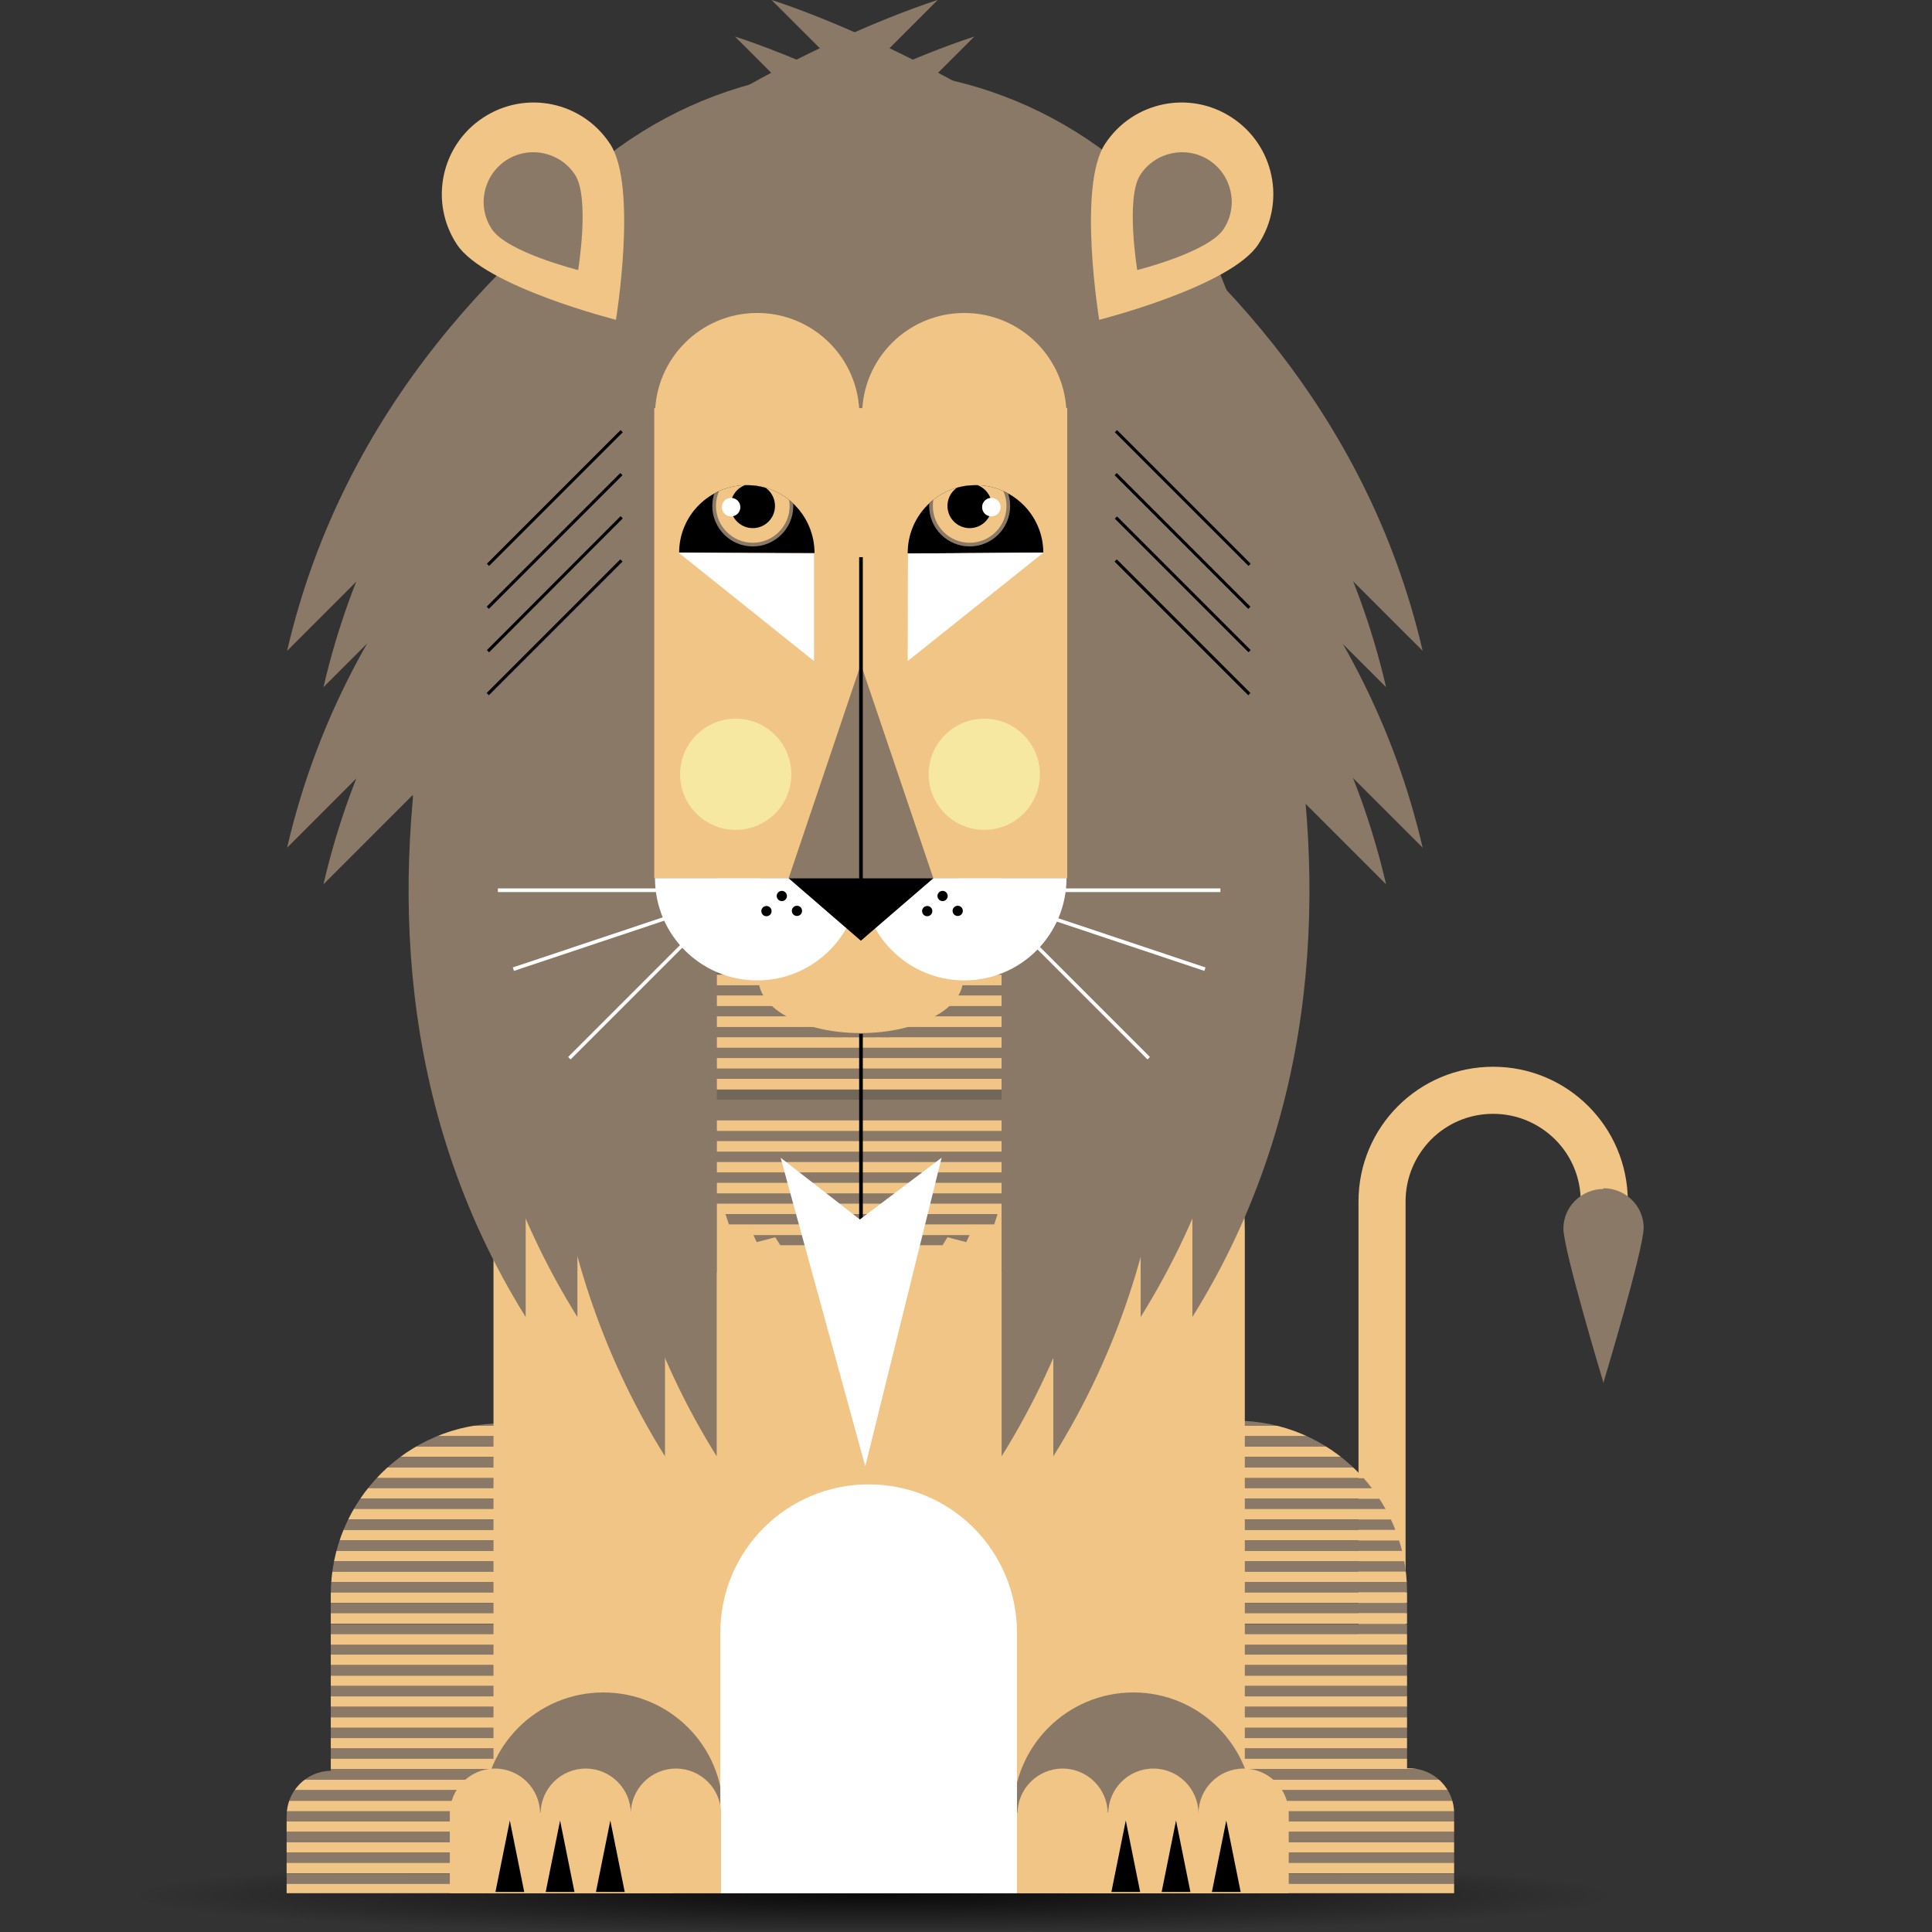 <svg id="Vector_Art" xmlns="http://www.w3.org/2000/svg" xmlns:xlink="http://www.w3.org/1999/xlink" viewBox="0 0 792 792">
  <rect x="0" y="0" width="792" height="792" fill="#333333" stroke="none"/>
  <style>
    .st0{fill:url(#SVGID_2_);} .st1{fill:#F1C586;} .st2{clip-path:url(#SVGID_4_);} .st3{fill:#8A7967;} .st4{fill:#726658;} .st5{fill:#D0A26A;} .st6{clip-path:url(#SVGID_6_);} .st7{fill:#FFFFFF;} .st8{clip-path:url(#SVGID_10_);fill:#8A7967;} .st9{clip-path:url(#SVGID_12_);fill:#F1C586;} .st10{clip-path:url(#SVGID_14_);} .st11{clip-path:url(#SVGID_16_);fill:#FFFFFF;} .st12{clip-path:url(#SVGID_18_);fill:#8A7967;} .st13{clip-path:url(#SVGID_20_);fill:#F1C586;} .st14{clip-path:url(#SVGID_22_);} .st15{clip-path:url(#SVGID_24_);fill:#FFFFFF;} .st16{fill:#F6E7A1;}
  </style>
  <radialGradient id="SVGID_2_" cx="339.31" cy="777.05" r="160.338" gradientTransform="matrix(1.9 0 0 .1 -286.687 699.345)" gradientUnits="userSpaceOnUse">
    <stop offset="0" stop-opacity=".8"/>
    <stop offset="1" stop-opacity="0"/>
  </radialGradient>
  <ellipse class="st0" cx="358.1" cy="777.1" rx="430" ry="14.4"/>
  <path id="SVGID_1_" class="st1" d="M556.9 676.2V492.5c0-30.5 24.7-55.2 55.2-55.2 30.5 0 55.2 24.7 55.2 55.2H648c0-10-4-18.9-10.5-25.4-6.6-6.5-15.5-10.5-25.4-10.5-10 0-18.9 4-25.4 10.5-6.5 6.6-10.5 15.5-10.5 25.4v183.7h-19.3z"/>
  <defs>
    <path id="SVGID_3_" d="M205.8 583.5c-38.7 0-70.2 31.5-70.2 70.2v72.2c-10.1.2-18.1 8.4-18.1 18.5v31.7H276V653.7c0-38.7-31.5-70.2-70.2-70.2zm371.9 141.4h-.9v-72.3c0-38.7-31.5-70.2-70.2-70.2s-70.2 31.5-70.2 70.2v123.5h159.7v-32.6c.1-10.2-8.2-18.6-18.4-18.6z"/>
  </defs>
  <clipPath id="SVGID_4_">
    <use xlink:href="#SVGID_3_" overflow="visible"/>
  </clipPath>
  <g class="st2">
    <path class="st3" d="M97.5 742.4h511.1v4.3H97.5v-4.3z"/>
    <path class="st1" d="M97.5 746.7h511.1v4.3H97.5v-4.3z"/>
    <path class="st3" d="M97.5 750.9h511.1v4.3H97.5v-4.3z"/>
    <path class="st1" d="M97.5 755.2h511.1v4.3H97.5v-4.3z"/>
    <path class="st3" d="M97.5 759.5h511.1v4.3H97.5v-4.3z"/>
    <path class="st1" d="M97.5 763.7h511.1v4.3H97.5v-4.3z"/>
    <path class="st3" d="M97.5 768.1h511.1v4.3H97.5v-4.3z"/>
    <path class="st1" d="M97.5 772.3h511.1v4.3H97.5v-4.3z"/>
    <path class="st3" d="M97.5 674.1h511.1v4.3H97.5v-4.3z"/>
    <path class="st1" d="M97.5 678.3h511.1v4.3H97.5v-4.3z"/>
    <path class="st3" d="M97.5 682.6h511.1v4.3H97.5v-4.3z"/>
    <path class="st1" d="M97.5 686.9h511.1v4.3H97.5v-4.3z"/>
    <path class="st3" d="M97.5 691.1h511.1v4.3H97.5v-4.3z"/>
    <path class="st1" d="M97.5 695.4h511.1v4.3H97.5v-4.3z"/>
    <path class="st3" d="M97.5 699.7h511.1v4.3H97.5v-4.3z"/>
    <path class="st1" d="M97.5 704h511.1v4.3H97.5V704z"/>
    <path class="st3" d="M97.5 708.3h511.1v4.3H97.5v-4.3z"/>
    <path class="st1" d="M97.5 712.5h511.1v4.3H97.5v-4.3z"/>
    <path class="st3" d="M97.5 716.8h511.1v4.3H97.5v-4.3z"/>
    <path class="st1" d="M97.5 721h511.1v4.3H97.5V721z"/>
    <path class="st3" d="M97.5 725.3h511.1v4.3H97.5v-4.3z"/>
    <path class="st1" d="M97.5 729.6h511.1v4.3H97.5v-4.3z"/>
    <path class="st3" d="M97.5 733.9h511.1v4.3H97.5v-4.3z"/>
    <path class="st1" d="M97.5 738.2h511.1v4.3H97.5v-4.3z"/>
    <path class="st3" d="M97.5 605.9h511.1v4.3H97.5v-4.3z"/>
    <path class="st1" d="M97.5 610.1h511.1v4.3H97.5v-4.3z"/>
    <path class="st3" d="M97.5 614.4h511.1v4.3H97.5v-4.3z"/>
    <path class="st1" d="M97.5 618.6h511.1v4.3H97.5v-4.3z"/>
    <path class="st3" d="M97.5 622.9h511.1v4.3H97.5v-4.3z"/>
    <path class="st1" d="M97.5 627.2h511.1v4.3H97.5v-4.3z"/>
    <path class="st3" d="M97.5 631.5h511.1v4.3H97.5v-4.3z"/>
    <path class="st1" d="M97.5 635.8h511.1v4.3H97.5v-4.3z"/>
    <path class="st3" d="M97.5 640h511.1v4.3H97.5V640z"/>
    <path class="st1" d="M97.5 644.3h511.1v4.3H97.5v-4.3z"/>
    <path class="st3" d="M97.5 648.5h511.1v4.3H97.5v-4.3z"/>
    <path class="st1" d="M97.5 652.8h511.1v4.3H97.5v-4.3z"/>
    <path class="st3" d="M97.5 657.1h511.1v4.3H97.5v-4.3z"/>
    <path class="st1" d="M97.5 661.3h511.1v4.3H97.5v-4.3z"/>
    <path class="st3" d="M97.5 665.7h511.1v4.3H97.5v-4.3z"/>
    <path class="st1" d="M97.5 669.9h511.1v4.3H97.5v-4.3z"/>
    <path class="st4" d="M97.5 537.5h511.1v4.3H97.5v-4.3z"/>
    <path d="M97.5 541.8h511.1v4.3H97.5v-4.3z"/>
    <path class="st4" d="M97.5 546h511.1v4.3H97.5V546z"/>
    <path d="M97.5 550.3h511.1v4.3H97.5v-4.3z"/>
    <path class="st4" d="M97.5 554.5h511.1v4.3H97.5v-4.3z"/>
    <path d="M97.5 558.8h511.1v4.3H97.5v-4.3z"/>
    <path class="st4" d="M97.5 563.2h511.1v4.3H97.5v-4.3z"/>
    <path d="M97.5 567.4h511.1v4.3H97.5v-4.3z"/>
    <path class="st4" d="M97.5 571.7h511.1v4.3H97.5v-4.3z"/>
    <path d="M97.5 575.9h511.1v4.3H97.5v-4.3z"/>
    <path class="st3" d="M97.5 580.2h511.1v4.3H97.5v-4.3z"/>
    <path class="st1" d="M97.5 584.5h511.1v4.3H97.5v-4.3z"/>
    <path class="st3" d="M97.5 588.7h511.1v4.3H97.5v-4.3z"/>
    <path class="st1" d="M97.5 593h511.1v4.3H97.5V593z"/>
    <path class="st3" d="M97.5 597.3h511.1v4.3H97.5v-4.3z"/>
    <path class="st1" d="M97.5 601.6h511.1v4.3H97.5v-4.3z"/>
  </g>
  <path class="st1" d="M510.3 776.1V505.2c0-85.1-69-154-154-154s-154 69-154 154V776"/>
  <path class="st3" d="M583.2 266.8C537 67.9 316.3 0 316.3 0l266.9 266.8z"/>
  <path class="st3" d="M568.2 281.7C522.1 82.9 301.3 15 301.3 15l266.9 266.7z"/>
  <path class="st3" d="M583.2 347.5C537.1 148.7 316.3 80.6 316.3 80.6l266.9 266.9z"/>
  <path class="st3" d="M568.2 362.5C522.1 163.6 301.3 95.6 301.3 95.6l266.9 266.9zM247.3 693.8c-27.1 0-49.2 22-49.2 49.2h98.3c.1-27.2-21.9-49.2-49.1-49.2zm217.3 0c-27.1 0-49.2 22-49.2 49.2h98.3c.1-27.2-22-49.2-49.1-49.2zm-346.9-427C163.8 67.9 384.4 0 384.4 0L117.7 266.8z"/>
  <path class="st3" d="M132.6 281.7C178.7 82.9 399.4 15 399.4 15L132.6 281.7z"/>
  <path class="st3" d="M117.7 347.5C163.8 148.7 384.5 80.6 384.5 80.6L117.7 347.5z"/>
  <path class="st3" d="M132.6 362.5C178.7 163.6 399.4 95.6 399.4 95.6L132.6 362.5z"/>
  <path class="st5" d="M353.2 321l-3.4-2.5-3.1 2.9-3.7-2.1-2.7 3.3-4-1.6-2.3 3.5-4.1-1.1-1.9 3.9-4.2-.6-1.3 4.1h-4.3l-.8 4.2-4.2.5-.3 4.3-4.1 1 .2 4.3-3.9 1.6.8 4.2-3.7 2.1 1.3 4-3.4 2.5 1.9 3.8-3.1 2.9 2.3 3.6-2.7 3.2 2.7 3.3-2.3 3.6 3.1 2.9-1.9 3.8 3.4 2.5-1.3 4 3.7 2.1-.8 4.2 3.9 1.6-.2 4.2 4.1 1.1.3 4.3 4.2.5.8 4.2h4.3l1.3 4 4.2-.5 1.9 3.8 4.1-1.1 2.3 3.6 4-1.6 2.7 3.3 3.7-2.1 3.1 2.9 3.4-2.5 3.4 2.5 3.1-2.9 3.7 2.1 2.7-3.3 3.9 1.6 2.4-3.6 4.1 1.1 1.8-3.8 4.3.5 1.3-4h4.3l.8-4.2 4.2-.5.3-4.3 4.1-1.1-.3-4.2 4-1.6-.9-4.2 3.8-2.1-1.4-4 3.4-2.5-1.8-3.8 3.1-2.9-2.4-3.6 2.7-3.3-2.7-3.2 2.4-3.6-3.1-2.9 1.8-3.8-3.4-2.5 1.4-4-3.8-2.1.9-4.2-4-1.6.3-4.3-4.1-1-.3-4.3-4.2-.5-.8-4.2h-4.3l-1.3-4.1-4.3.6-1.8-3.9-4.1 1.1-2.4-3.5-3.9 1.6-2.7-3.3-3.7 2.1-3.1-2.9-3.4 2.5z"/>
  <defs>
    <path id="SVGID_5_" d="M353.2 321.9l-6.4-4.6-5.7 5.4-6.8-3.7-5 5.9-7.3-2.8-4.2 6.6-7.6-2-3.3 7.2-7.7-1.1-2.5 7.4h-7.8l-1.5 7.8-7.7.9-.5 7.9-7.7 1.8.6 7.9-7.3 2.8 1.5 7.8-6.9 3.7 2.4 7.4-6.3 4.6 3.3 7.1-5.7 5.4 4.2 6.7-5 5.9 5 6.1-4.2 6.6 5.7 5.4-3.3 7 6.3 4.6-2.4 7.5 6.9 3.7-1.5 7.7 7.3 2.9-.6 7.8 7.7 2 .5 7.7 7.7 1 1.5 7.7h7.8l2.5 7.5 7.7-1 3.3 7.1 7.6-2 4.2 6.6 7.3-2.9 5 6.1 6.8-3.8 5.7 5.4 6.4-4.6 6.2 4.6 5.8-5.4 6.9 3.8 4.9-6.1 7.3 2.9 4.1-6.6 7.7 2 3.3-7.1 7.8 1 2.4-7.5h7.8l1.4-7.7 7.9-1 .5-7.7 7.5-2-.5-7.8 7.3-2.9-1.5-7.7 6.8-3.7-2.3-7.5 6.3-4.6-3.4-7 5.7-5.4-4.1-6.6 4.9-6.1-4.9-5.9 4.1-6.7-5.7-5.4 3.4-7.1-6.3-4.6 2.3-7.4-6.8-3.7 1.5-7.8-7.3-2.8.5-7.9-7.5-1.8-.5-7.9-7.9-.9-1.4-7.8h-7.8l-2.4-7.4-7.8 1.1-3.3-7.2-7.7 2-4.1-6.6-7.3 2.8-4.9-5.9-6.9 3.7-5.8-5.4z"/>
  </defs>
  <clipPath id="SVGID_6_">
    <use xlink:href="#SVGID_5_" overflow="visible"/>
  </clipPath>
  <g class="st6">
    <path class="st4" d="M144.4 514.8h511.1v4.3H144.4v-4.3z"/>
    <path class="st5" d="M144.4 519.1h511.1v4.3H144.4v-4.3z"/>
    <path class="st4" d="M144.4 523.4h511.1v4.3H144.4v-4.3z"/>
    <path class="st5" d="M144.4 527.7h511.1v4.3H144.4v-4.3z"/>
    <path class="st4" d="M144.4 531.9h511.1v4.3H144.4v-4.3z"/>
    <path class="st5" d="M144.4 536.2h511.1v4.3H144.4v-4.3z"/>
    <path class="st4" d="M144.4 540.4h511.1v4.3H144.4v-4.3z"/>
    <path class="st5" d="M144.4 544.7h511.1v4.3H144.4v-4.3z"/>
    <path class="st4" d="M144.4 549h511.1v4.3H144.4V549z"/>
    <path class="st5" d="M144.4 553.3h511.1v4.3H144.4v-4.3z"/>
    <path class="st4" d="M144.4 557.6h511.1v4.3H144.4v-4.3z"/>
    <path class="st5" d="M144.4 561.8h511.1v4.3H144.4v-4.3z"/>
    <path class="st4" d="M144.4 566.1h511.1v4.3H144.4v-4.3z"/>
    <path class="st5" d="M144.4 570.4h511.1v4.3H144.4v-4.3z"/>
    <path class="st4" d="M144.4 574.6h511.1v4.3H144.4v-4.3z"/>
    <path class="st5" d="M144.4 578.9h511.1v4.3H144.4v-4.3z"/>
    <path class="st4" d="M144.4 446.5h511.1v4.3H144.4v-4.3z"/>
    <path class="st3" d="M144.4 450.8h511.1v4.3H144.4v-4.3zm0 4.3h511.1v4.3H144.4v-4.3z"/>
    <path class="st1" d="M144.4 459.3h511.1v4.3H144.4v-4.3z"/>
    <path class="st3" d="M144.4 463.6h511.1v4.3H144.4v-4.3z"/>
    <path class="st1" d="M144.4 467.8h511.1v4.3H144.4v-4.3z"/>
    <path class="st3" d="M144.4 472.1h511.1v4.3H144.4v-4.3z"/>
    <path class="st1" d="M144.4 476.4h511.1v4.3H144.4v-4.3z"/>
    <path class="st3" d="M144.4 480.6h511.1v4.3H144.4v-4.3z"/>
    <path class="st1" d="M144.4 485h511.1v4.3H144.4V485z"/>
    <path class="st3" d="M144.4 489.2h511.1v4.3H144.4v-4.3z"/>
    <path class="st1" d="M144.4 493.5h511.1v4.3H144.4v-4.3z"/>
    <path class="st3" d="M144.4 497.7h511.1v4.3H144.4v-4.3z"/>
    <path class="st1" d="M144.4 502h511.1v4.3H144.4V502z"/>
    <path class="st3" d="M144.4 506.3h511.1v4.3H144.4v-4.3z"/>
    <path class="st1" d="M144.4 510.5h511.1v4.3H144.4v-4.3z"/>
    <path class="st4" d="M144.4 378.2h511.1v4.3H144.4v-4.3z"/>
    <path class="st5" d="M144.4 382.6h511.1v4.3H144.4v-4.3z"/>
    <path class="st4" d="M144.4 386.8h511.1v4.3H144.4v-4.3z"/>
    <path class="st5" d="M144.4 391.1h511.1v4.3H144.4v-4.3z"/>
    <path class="st4" d="M144.4 395.4h511.1v4.3H144.4v-4.3z"/>
    <path class="st1" d="M144.4 399.6h511.1v4.3H144.4v-4.3z"/>
    <path class="st3" d="M144.4 403.9h511.1v4.3H144.4v-4.3z"/>
    <path class="st1" d="M144.4 408.1h511.1v4.3H144.4v-4.3z"/>
    <path class="st3" d="M144.4 412.4h511.1v4.3H144.4v-4.3z"/>
    <path class="st1" d="M144.4 416.7h511.1v4.3H144.4v-4.3z"/>
    <path class="st3" d="M144.4 421h511.1v4.3H144.4V421z"/>
    <path class="st1" d="M144.4 425.3h511.1v4.3H144.4v-4.3z"/>
    <path class="st3" d="M144.4 429.5h511.1v4.3H144.4v-4.3z"/>
    <path class="st1" d="M144.4 433.8h511.1v4.3H144.4v-4.3z"/>
    <path class="st3" d="M144.4 438h511.1v4.3H144.4V438z"/>
    <path class="st1" d="M144.4 442.3h511.1v4.3H144.4v-4.3z"/>
    <path class="st4" d="M144.4 309.9h511.1v4.3H144.4v-4.3z"/>
    <path class="st5" d="M144.4 314.2h511.1v4.3H144.4v-4.3z"/>
    <path class="st4" d="M144.4 318.5h511.1v4.3H144.4v-4.3z"/>
    <path class="st5" d="M144.4 322.8h511.1v4.3H144.4v-4.3z"/>
    <path class="st4" d="M144.4 327h511.1v4.3H144.4V327z"/>
    <path class="st5" d="M144.4 331.3h511.1v4.3H144.4v-4.3z"/>
    <path class="st4" d="M144.4 335.5h511.1v4.3H144.4v-4.3z"/>
    <path class="st5" d="M144.4 339.8h511.1v4.3H144.4v-4.3z"/>
    <path class="st4" d="M144.4 344h511.1v4.3H144.4V344z"/>
    <path class="st5" d="M144.4 348.4h511.1v4.3H144.4v-4.3z"/>
    <path class="st4" d="M144.4 352.7h511.1v4.3H144.4v-4.3z"/>
    <path class="st5" d="M144.4 356.9h511.1v4.3H144.4v-4.3z"/>
    <path class="st4" d="M144.4 361.2h511.1v4.3H144.4v-4.3z"/>
    <path class="st5" d="M144.4 365.4h511.1v4.3H144.4v-4.3z"/>
    <path class="st4" d="M144.4 369.7h511.1v4.3H144.4v-4.3z"/>
    <path class="st5" d="M144.4 374h511.1v4.3H144.4V374z"/>
  </g>
  <circle class="st3" cx="352.1" cy="196.8" r="168.2"/>
  <path class="st3" d="M488.8 464.7c108-173.2 0-377.4 0-377.4v377.4z"/>
  <path class="st3" d="M467.6 464.7c108-173.2 0-377.4 0-377.4v377.4z"/>
  <path class="st3" d="M431.8 521.8c108-173.2 0-377.4 0-377.4v377.4z"/>
  <path class="st3" d="M410.6 521.8c108-173.2 0-377.4 0-377.4v377.4zm-195.1-57.1c-108-173.2 0-377.4 0-377.4v377.4z"/>
  <path class="st3" d="M236.7 464.7c-108-173.2 0-377.4 0-377.4v377.4z"/>
  <path class="st3" d="M272.6 521.8c-108-173.2 0-377.4 0-377.4v377.4z"/>
  <path class="st3" d="M293.8 521.8c-108-173.2 0-377.4 0-377.4v377.4zm195 18.1c108-173.2 0-377.4 0-377.4v377.4z"/>
  <path class="st3" d="M467.6 539.9c108-173.2 0-377.4 0-377.4v377.4z"/>
  <path class="st3" d="M431.8 597c108-173.2 0-377.4 0-377.4V597z"/>
  <path class="st3" d="M410.6 597c108-173.2 0-377.4 0-377.4V597zm-195.1-57.1c-108-173.2 0-377.4 0-377.4v377.4z"/>
  <path class="st3" d="M236.7 539.9c-108-173.2 0-377.4 0-377.4v377.4z"/>
  <path class="st3" d="M272.6 597c-108-173.2 0-377.4 0-377.4V597z"/>
  <path class="st3" d="M293.8 597c-108-173.2 0-377.4 0-377.4V597z"/>
  <path class="st1" d="M268.2 167.3h169.3V360H268.2V167.3zm126.6 234.2l-41.8-33-42 33c0 12.2 18.7 22 41.8 22s42-9.9 42-22z"/>
  <path class="st7" d="M268.5 360c0 23.1 18.7 41.9 41.9 41.9 23.1 0 41.9-18.7 41.9-41.9m84.9 0c0 23.1-18.7 41.9-41.9 41.9-23.1 0-41.9-18.7-41.9-41.9"/>
  <path class="st1" d="M268.5 170.2c0-23.1 18.7-41.9 41.9-41.9 23.1 0 41.9 18.7 41.9 41.9m84.9 0c0-23.1-18.7-41.9-41.9-41.9-23.1 0-41.9 18.7-41.9 41.9"/>
  <path class="st4" d="M352.9 385.6l29.7-25.6h-59.3l29.6 25.6z"/>
  <path d="M352.9 385.6l29.7-25.6h-59.3l29.6 25.6z"/>
  <path class="st3" d="M352.9 272.3l29.7 87.7h-59.3l29.6-87.7z"/>
  <path class="st1" d="M453 59c-11.4 17.3-2.4 72.1-2.4 72.1s53.8-13.6 65.2-30.9c11.4-17.3 6.6-40.6-10.8-52-17.3-11.4-40.6-6.6-52 10.8z"/>
  <path class="st3" d="M467.5 71.6c-6.2 9.4-1.3 39.1-1.3 39.1s29.2-7.3 35.4-16.8c6.2-9.4 3.5-22-5.9-28.2-9.4-6.1-22-3.5-28.2 5.9z"/>
  <path class="st1" d="M250.1 59c11.4 17.3 2.4 72.1 2.4 72.1s-53.8-13.6-65.2-30.9c-11.4-17.3-6.6-40.6 10.8-52 17.4-11.4 40.6-6.6 52 10.8z"/>
  <path class="st3" d="M235.7 71.6c6.2 9.4 1.3 39.1 1.3 39.1s-29.2-7.3-35.4-16.8c-6.2-9.4-3.5-22 5.9-28.2 9.4-6.1 22-3.5 28.2 5.9z"/>
  <path id="SVGID_7_" d="M278.4 226.6c0-15.4 12.5-27.7 27.8-27.7 15.4 0 27.7 12.5 27.7 27.8l-55.5-.1z"/>
  <defs>
    <path id="SVGID_8_" d="M278.4 226.6c0-15.4 12.5-27.7 27.8-27.7 15.4 0 27.7 12.5 27.7 27.8l-55.5-.1z"/>
  </defs>
  <clipPath id="SVGID_10_">
    <use xlink:href="#SVGID_8_" overflow="visible"/>
  </clipPath>
  <circle class="st8" cx="308.6" cy="207.4" r="16.6"/>
  <defs>
    <path id="SVGID_11_" d="M278.4 226.6c0-15.4 12.5-27.7 27.8-27.7 15.4 0 27.7 12.5 27.7 27.8l-55.5-.1z"/>
  </defs>
  <clipPath id="SVGID_12_">
    <use xlink:href="#SVGID_11_" overflow="visible"/>
  </clipPath>
  <circle class="st9" cx="308.6" cy="207.4" r="15.1"/>
  <defs>
    <path id="SVGID_13_" d="M278.4 226.6c0-15.4 12.5-27.7 27.8-27.7 15.4 0 27.7 12.5 27.7 27.8l-55.5-.1z"/>
  </defs>
  <clipPath id="SVGID_14_">
    <use xlink:href="#SVGID_13_" overflow="visible"/>
  </clipPath>
  <circle class="st10" cx="308.6" cy="207.4" r="9.1"/>
  <defs>
    <path id="SVGID_15_" d="M278.4 226.6c0-15.4 12.5-27.7 27.8-27.7 15.4 0 27.7 12.5 27.7 27.8l-55.5-.1z"/>
  </defs>
  <clipPath id="SVGID_16_">
    <use xlink:href="#SVGID_15_" overflow="visible"/>
  </clipPath>
  <circle class="st11" cx="299.7" cy="207.9" r="3.8"/>
  <g>
    <path id="SVGID_9_" d="M427.7 226.5c-.1-15.4-12.6-27.7-28-27.6-15.4.1-27.7 12.6-27.6 28l55.6-.4z"/>
    <defs>
      <path id="SVGID_17_" d="M427.7 226.5c-.1-15.4-12.6-27.7-28-27.6-15.4.1-27.7 12.6-27.6 28l55.6-.4z"/>
    </defs>
    <clipPath id="SVGID_18_">
      <use xlink:href="#SVGID_17_" overflow="visible"/>
    </clipPath>
    <circle class="st12" cx="397.5" cy="207.4" r="16.6"/>
    <defs>
      <path id="SVGID_19_" d="M427.7 226.5c-.1-15.4-12.6-27.7-28-27.6-15.4.1-27.7 12.6-27.6 28l55.6-.4z"/>
    </defs>
    <clipPath id="SVGID_20_">
      <use xlink:href="#SVGID_19_" overflow="visible"/>
    </clipPath>
    <circle class="st13" cx="397.5" cy="207.4" r="15.1"/>
    <g>
      <defs>
        <path id="SVGID_21_" d="M427.7 226.5c-.1-15.4-12.6-27.7-28-27.6-15.4.1-27.7 12.6-27.6 28l55.6-.4z"/>
      </defs>
      <clipPath id="SVGID_22_">
        <use xlink:href="#SVGID_21_" overflow="visible"/>
      </clipPath>
      <circle class="st14" cx="397.5" cy="207.4" r="9.1"/>
    </g>
    <g>
      <defs>
        <path id="SVGID_23_" d="M427.7 226.5c-.1-15.4-12.6-27.7-28-27.6-15.4.1-27.7 12.6-27.6 28l55.6-.4z"/>
      </defs>
      <clipPath id="SVGID_24_">
        <use xlink:href="#SVGID_23_" overflow="visible"/>
      </clipPath>
      <circle class="st15" cx="406.4" cy="207.9" r="3.8"/>
    </g>
  </g>
  <path class="st7" d="M372.2 226.9l55.6-.4-55.7 44.5.1-44.1zm-38.5 0l-55.6-.4 55.6 44.5v-44.1z"/>
  <path d="M352.2 228.4h1.5v138.3h-1.5V228.4zm0 195.4h1.5v138.3h-1.5V423.8z"/>
  <g>
    <circle class="st16" cx="301.6" cy="317.4" r="22.8"/>
    <circle class="st16" cx="403.5" cy="317.4" r="22.8"/>
  </g>
  <g>
    <path class="st7" d="M204.1 364.2h88.3v1.5h-88.3v-1.5zm28.8 69.1l62.4-62.4 1 1-62.4 62.4-1-1zm-22.7-36.7l83.8-28 .5 1.4-83.8 28-.5-1.4zM412 364.2h88.3v1.5H412v-1.5zm-4 7.7l1-1 62.4 62.4-1 1-62.4-62.4zm1.9-1.9l.5-1.4 83.8 28-.5 1.4-83.8-28z"/>
  </g>
  <path class="st7" d="M416.9 776.1V669.3c0-33.5-27.1-60.8-60.8-60.8-33.5 0-60.8 27.1-60.8 60.8v106.8"/>
  <path class="st1" d="M295.6 776.1v-32.6c0-10.2-8.3-18.5-18.5-18.5s-18.5 8.3-18.5 18.5v32.6M258.6 776.1v-32.6c0-10.2-8.3-18.5-18.5-18.5s-18.5 8.3-18.5 18.5v32.6m-.2 0v-32.6c0-10.2-8.3-18.5-18.5-18.5s-18.5 8.3-18.5 18.5v32.6m343.9 0v-32.6c0-10.2-8.3-18.5-18.5-18.5s-18.5 8.3-18.5 18.5v32.6"/>
  <path class="st1" d="M491.3 776.1v-32.6c0-10.2-8.3-18.5-18.5-18.5s-18.5 8.3-18.5 18.5v32.6m-.2 0v-32.6c0-10.2-8.3-18.5-18.5-18.5s-18.5 8.3-18.5 18.5v32.6"/>
  <g>
    <path d="M456.9 230.2l.9-.9 54.8 54.8-.9.9-54.8-54.8zm.1-17.6l.9-.9 54.8 54.8-.9.9-54.8-54.8zm-.1-17.8l.9-.9 54.8 54.8-.9.9-54.8-54.8zm.1-17.6l.9-.9 54.8 54.8-.9.9-54.8-54.8z"/>
  </g>
  <g>
    <path d="M199.5 284.1l54.8-54.8.9.9-54.8 54.8-.9-.9zm.1-17.6l54.8-54.9.9.9-54.8 54.9-.9-.9zm-.1-17.8l54.8-54.8.9.9-54.8 54.8-.9-.9zm.1-17.6l54.8-54.8.9.9-54.8 54.8-.9-.9z"/>
  </g>
  <g>
    <path d="M214.9 775.6l-5.9-29.3-5.9 29.3m32.4 0l-5.9-29.3-5.9 29.3m32.4 0l-5.9-29.3-5.9 29.3"/>
  </g>
  <g>
    <path d="M467.4 775.6l-5.9-29.3-5.9 29.3m32.4 0l-5.9-29.3-5.9 29.3m32.4 0l-5.9-29.3-5.9 29.3"/>
  </g>
  <g>
    <circle cx="386.4" cy="367.3" r="2.1"/>
    <circle cx="392.6" cy="373.4" r="2.1"/>
    <circle cx="380.1" cy="373.5" r="2.1"/>
  </g>
  <g>
    <circle cx="320.5" cy="367.3" r="2.1"/>
    <circle cx="326.7" cy="373.4" r="2.1"/>
    <circle cx="314.2" cy="373.5" r="2.1"/>
  </g>
  <path class="st7" d="M320 474.6l34.7 126.5L386 474.6l-33.5 25.3-32.5-25.3z"/>
  <path class="st3" d="M657.4 487.4c-9.1 0-16.5 7.3-16.5 16.2 0 8.9 16.5 63.5 16.5 63.5"/>
  <path class="st3" d="M657.3 487.1c9.1 0 16.5 7.3 16.5 16.2 0 8.9-16.5 63.5-16.5 63.5"/>
</svg>

